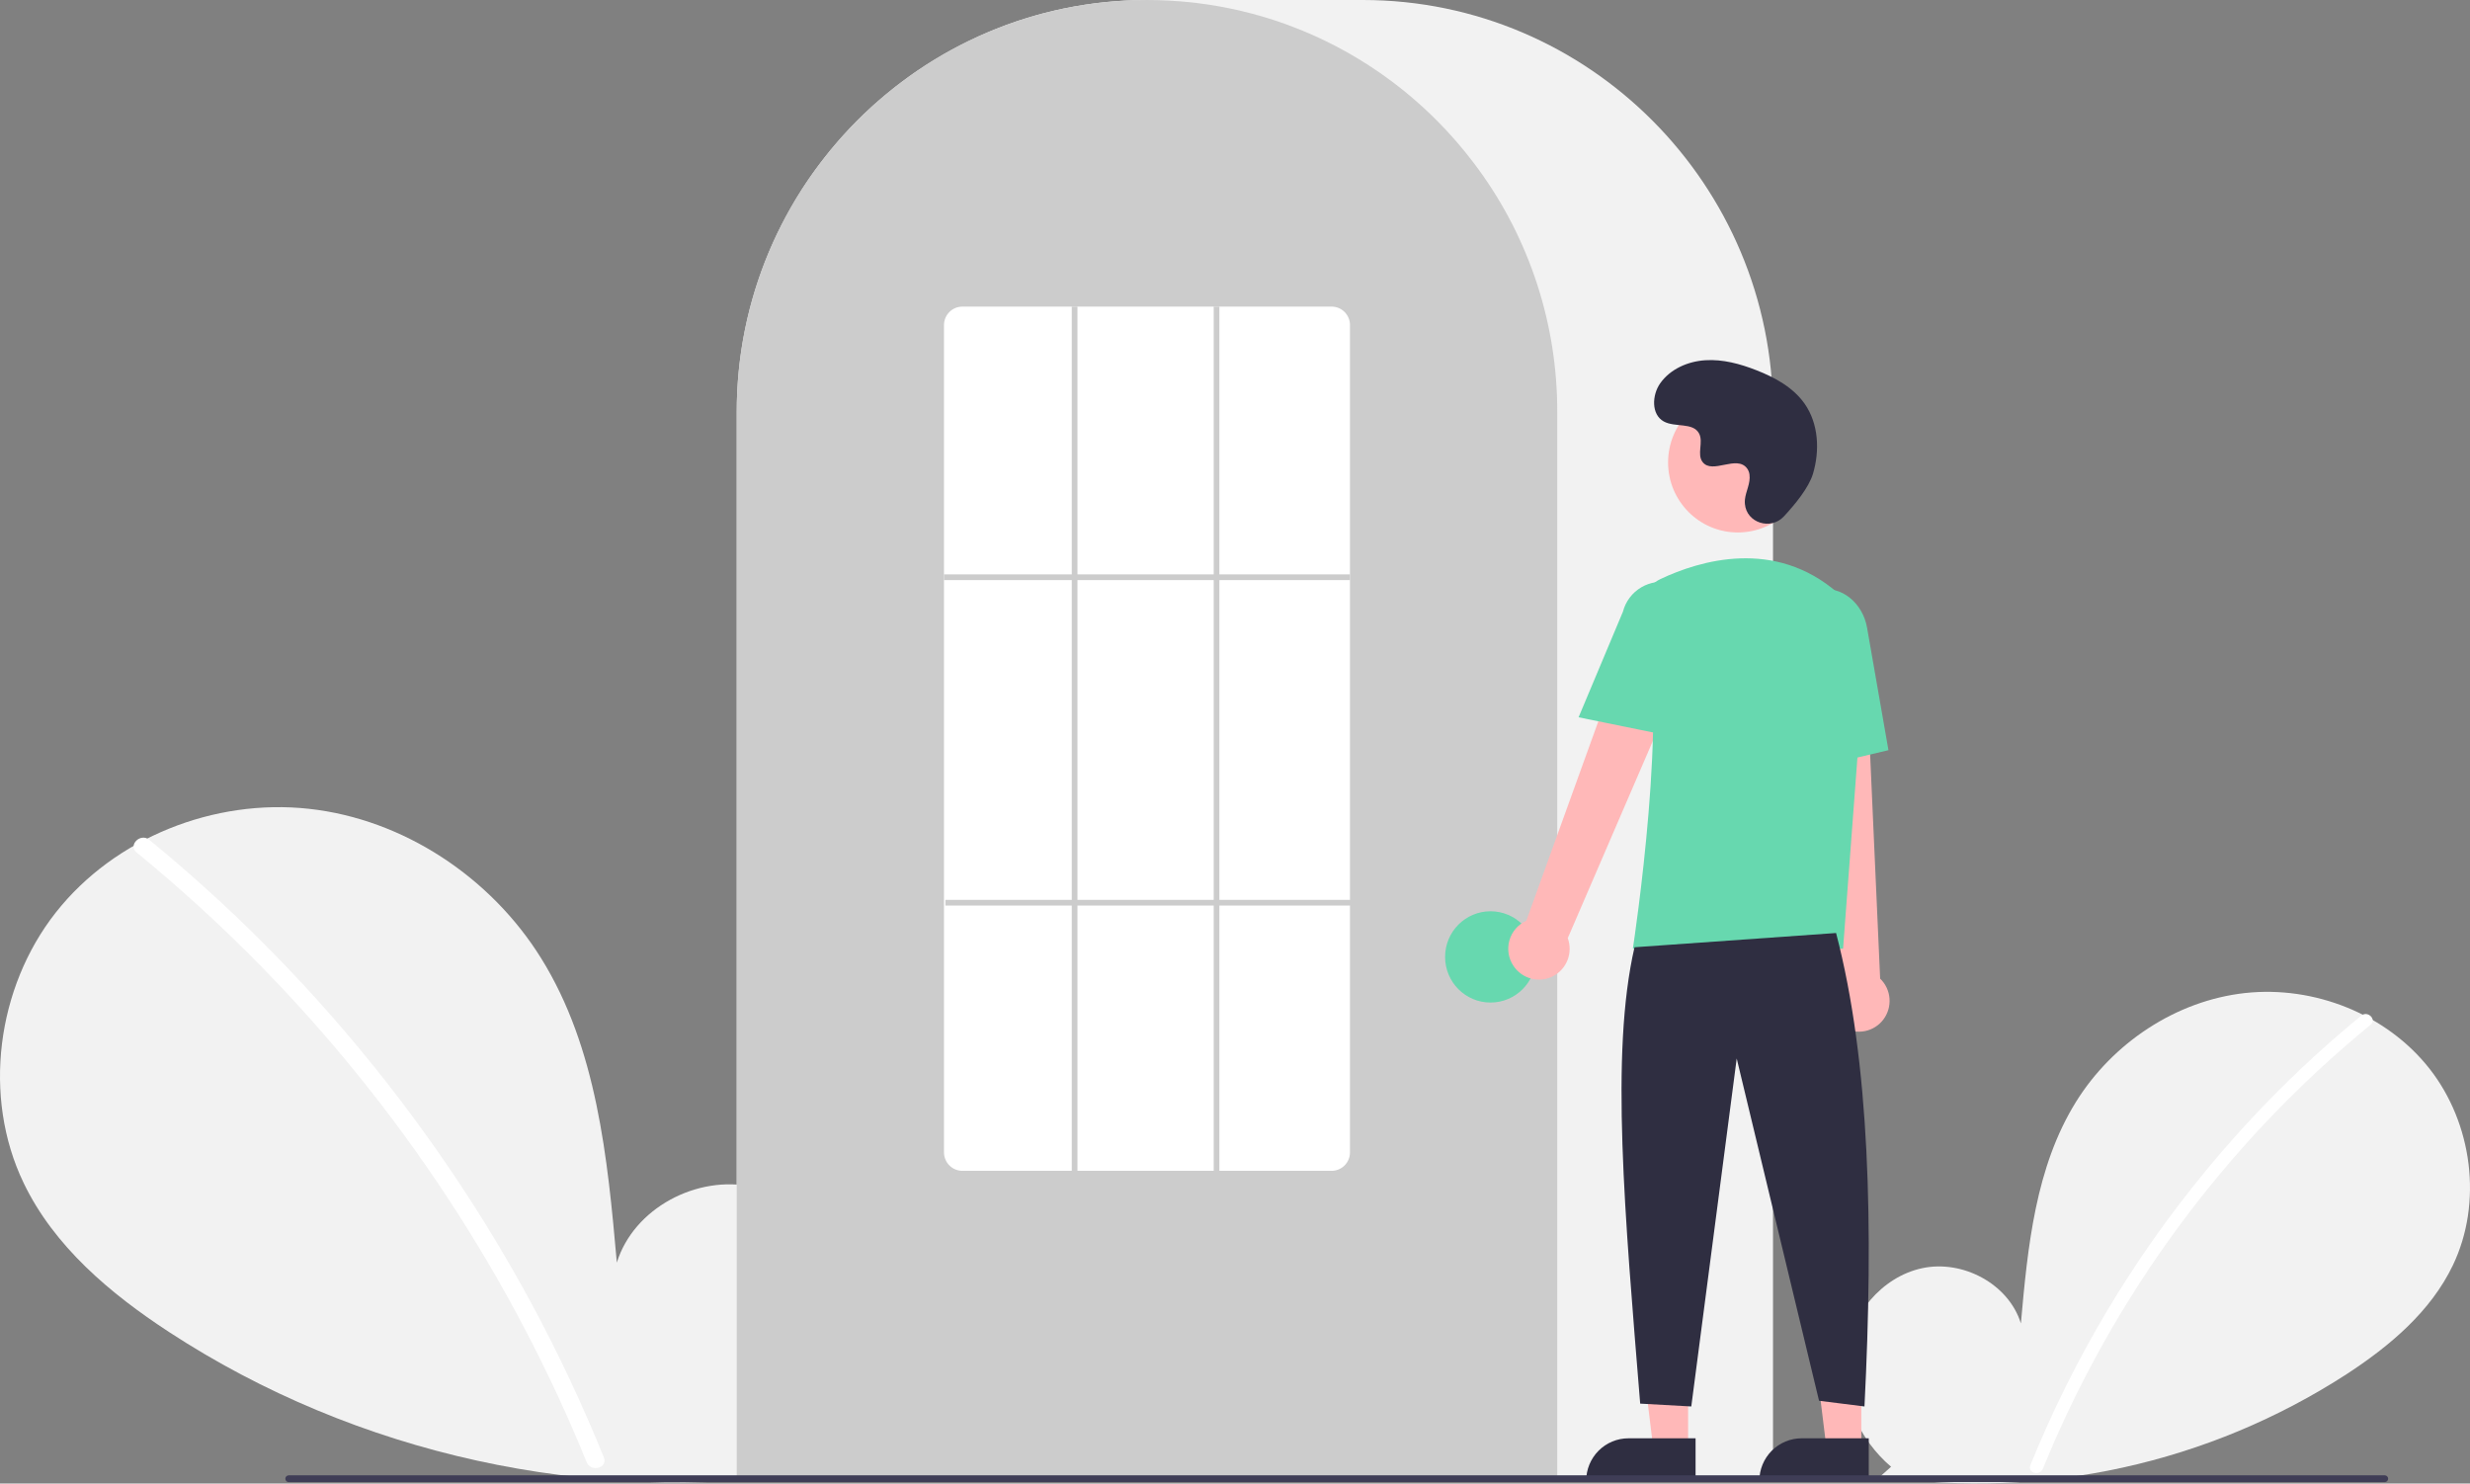 <svg width="328" height="197" viewBox="0 0 328 197" fill="none" xmlns="http://www.w3.org/2000/svg">
<rect x="0" y="0" width="328" height="197" fill="#808080" stroke="none"/>
<g clip-path="url(#clip0)">
<path d="M251.125 194.772C246.925 191.208 244.375 185.576 245.043 180.094C245.712 174.613 249.856 169.573 255.23 168.409C260.604 167.245 266.73 170.467 268.362 175.741C269.261 165.573 270.296 154.979 275.677 146.32C280.55 138.48 288.989 132.87 298.135 131.866C307.282 130.862 316.911 134.653 322.616 141.905C328.32 149.158 329.716 159.701 325.721 168.027C322.778 174.161 317.356 178.725 311.675 182.439C293.318 194.338 271.301 199.177 249.674 196.065L251.125 194.772Z" fill="#F2F2F2"/>
<path d="M313.571 134.863C306.024 141.038 299.101 147.945 292.901 155.483C283.198 167.239 275.347 180.421 269.62 194.567C269.2 195.599 270.869 196.048 271.283 195.028C280.653 172.037 295.612 151.772 314.791 136.089C315.652 135.384 314.425 134.164 313.571 134.863Z" fill="white"/>
<path d="M105.589 193.804C111.356 188.908 114.86 181.173 113.941 173.644C113.022 166.114 107.332 159.192 99.95 157.594C92.569 155.995 84.154 160.421 81.912 167.664C80.678 153.699 79.257 139.148 71.865 127.255C65.173 116.486 53.582 108.78 41.019 107.402C28.457 106.023 15.23 111.23 7.395 121.191C-0.439 131.152 -2.358 145.633 3.13 157.069C7.172 165.494 14.619 171.763 22.422 176.864C47.316 193.137 78.197 199.924 107.58 195.579" fill="#F2F2F2"/>
<path d="M19.818 111.519C30.184 120 39.693 129.486 48.209 139.84C56.725 150.183 64.224 161.331 70.598 173.128C74.161 179.746 77.361 186.554 80.186 193.522C80.761 194.939 78.47 195.556 77.901 194.155C72.898 181.87 66.71 170.107 59.424 159.035C52.173 148.003 43.874 137.703 34.643 128.281C29.422 122.955 23.914 117.921 18.143 113.202C16.96 112.234 18.645 110.559 19.818 111.519L19.818 111.519Z" fill="white"/>
<path d="M235.444 196.569H97.835V54.729C97.835 24.551 122.273 0 152.313 0H180.966C211.005 0 235.444 24.551 235.444 54.729V196.569Z" fill="#F2F2F2"/>
<path d="M206.791 196.569H97.835V54.729C97.804 43.165 101.449 31.894 108.238 22.556C108.489 22.214 108.738 21.875 108.996 21.541C112.28 17.214 116.187 13.404 120.59 10.235C120.839 10.053 121.089 9.875 121.342 9.696C125.026 7.135 129.012 5.041 133.208 3.462C133.457 3.367 133.71 3.272 133.964 3.181C137.759 1.821 141.692 0.889 145.692 0.403C145.94 0.369 146.195 0.342 146.449 0.315C150.347 -0.103 154.279 -0.103 158.177 0.315C158.43 0.342 158.685 0.369 158.936 0.403C162.935 0.889 166.867 1.821 170.661 3.181C170.915 3.272 171.169 3.367 171.418 3.463C175.562 5.021 179.501 7.084 183.146 9.604C183.399 9.779 183.653 9.958 183.902 10.136C186.37 11.906 188.688 13.878 190.833 16.031C192.553 17.758 194.156 19.599 195.63 21.542C195.887 21.875 196.137 22.214 196.386 22.556C203.176 31.894 206.821 43.165 206.791 54.729V196.569Z" fill="#CCCCCC"/>
<path d="M197.931 133.129C201.263 133.129 203.963 130.416 203.963 127.069C203.963 123.722 201.263 121.009 197.931 121.009C194.6 121.009 191.899 123.722 191.899 127.069C191.899 130.416 194.6 133.129 197.931 133.129Z" fill="#67D8AF"/>
<path d="M224.171 192.32H219.549L217.349 174.41L224.171 174.411L224.171 192.32Z" fill="#FFB8B8"/>
<path d="M216.247 190.994H225.161V196.632H210.634C210.634 195.891 210.78 195.158 211.062 194.474C211.344 193.79 211.757 193.169 212.278 192.645C212.799 192.121 213.418 191.706 214.099 191.423C214.78 191.139 215.51 190.994 216.247 190.994Z" fill="#2F2E41"/>
<path d="M247.168 192.32H242.546L240.347 174.41L247.169 174.411L247.168 192.32Z" fill="#FFB8B8"/>
<path d="M239.245 190.994H248.159V196.632H233.632C233.632 195.891 233.777 195.158 234.059 194.474C234.341 193.79 234.755 193.169 235.276 192.645C235.797 192.121 236.416 191.706 237.097 191.423C237.778 191.139 238.508 190.994 239.245 190.994Z" fill="#2F2E41"/>
<path d="M200.984 128.269C200.651 127.777 200.43 127.218 200.336 126.631C200.242 126.043 200.278 125.443 200.44 124.87C200.602 124.298 200.887 123.769 201.275 123.319C201.663 122.87 202.144 122.511 202.684 122.269L218.397 78.764L226.128 83.002L208.188 124.578C208.533 125.517 208.523 126.551 208.16 127.484C207.797 128.417 207.106 129.183 206.218 129.638C205.33 130.093 204.307 130.205 203.342 129.953C202.378 129.701 201.538 129.102 200.984 128.269Z" fill="#FFB8B8"/>
<path d="M244.807 136.444C244.294 136.148 243.851 135.743 243.51 135.257C243.169 134.77 242.939 134.215 242.835 133.629C242.731 133.044 242.756 132.442 242.908 131.867C243.06 131.293 243.336 130.758 243.717 130.302L238.849 84.281L247.648 84.685L249.671 129.953C250.391 130.645 250.833 131.579 250.914 132.577C250.995 133.575 250.708 134.568 250.109 135.369C249.51 136.169 248.639 136.72 247.662 136.918C246.684 137.117 245.669 136.948 244.807 136.444Z" fill="#FFB8B8"/>
<path d="M230.771 70.706C235.885 70.706 240.031 66.541 240.031 61.403C240.031 56.266 235.885 52.101 230.771 52.101C225.657 52.101 221.511 56.266 221.511 61.403C221.511 66.541 225.657 70.706 230.771 70.706Z" fill="#FFB8B8"/>
<path d="M244.748 125.978H216.832L216.865 125.76C216.915 125.433 221.841 93.021 218.208 82.417C217.844 81.375 217.876 80.235 218.298 79.215C218.721 78.195 219.503 77.369 220.496 76.894H220.496C225.688 74.438 235.655 71.413 244.067 78.753C245.305 79.851 246.272 81.223 246.891 82.761C247.51 84.299 247.764 85.961 247.633 87.615L244.748 125.978Z" fill="#67D8AF"/>
<path d="M222.193 97.811L209.625 95.25L215.516 81.225C215.869 79.866 216.743 78.704 217.948 77.992C219.153 77.281 220.589 77.078 221.942 77.429C223.295 77.78 224.454 78.656 225.165 79.864C225.876 81.073 226.082 82.515 225.736 83.875L222.193 97.811Z" fill="#67D8AF"/>
<path d="M238.29 102.567L237.535 85.167C236.962 81.896 238.826 78.804 241.692 78.299C244.559 77.795 247.359 80.064 247.935 83.359L250.775 99.617L238.29 102.567Z" fill="#67D8AF"/>
<path d="M243.819 123.895C248.311 141.081 248.801 162.932 247.59 186.766L241.557 186.009L230.624 140.559L224.592 186.766L217.806 186.388C215.778 161.379 213.804 139.91 217.052 125.788L243.819 123.895Z" fill="#2F2E41"/>
<path d="M236.872 68.592C235.145 70.441 231.937 69.448 231.712 66.923C231.694 66.727 231.695 66.53 231.715 66.334C231.832 65.215 232.475 64.2 232.321 63.019C232.286 62.724 232.177 62.444 232.004 62.205C230.628 60.353 227.396 63.033 226.097 61.356C225.3 60.329 226.237 58.71 225.625 57.561C224.819 56.045 222.429 56.793 220.93 55.962C219.263 55.039 219.363 52.468 220.46 50.905C221.799 48.999 224.146 47.981 226.463 47.835C228.781 47.688 231.083 48.318 233.247 49.165C235.705 50.127 238.143 51.458 239.656 53.629C241.496 56.27 241.673 59.821 240.753 62.909C240.193 64.788 238.283 67.083 236.872 68.592Z" fill="#2F2E41"/>
<path d="M316.683 196.812H38.337C38.219 196.812 38.105 196.764 38.021 196.68C37.937 196.595 37.89 196.481 37.89 196.362C37.89 196.242 37.937 196.128 38.021 196.043C38.105 195.959 38.219 195.911 38.337 195.911H316.683C316.802 195.911 316.915 195.959 316.999 196.043C317.083 196.128 317.13 196.242 317.13 196.362C317.13 196.481 317.083 196.595 316.999 196.68C316.915 196.764 316.802 196.812 316.683 196.812Z" fill="#3F3D56"/>
<path d="M176.818 155.475H127.807C127.161 155.478 126.541 155.225 126.082 154.769C125.622 154.313 125.361 153.694 125.356 153.045V43.145C125.361 42.496 125.622 41.876 126.082 41.421C126.541 40.965 127.161 40.712 127.807 40.715H176.818C177.464 40.712 178.084 40.965 178.544 41.421C179.003 41.876 179.264 42.496 179.269 43.145V153.045C179.264 153.694 179.003 154.313 178.544 154.769C178.084 155.225 177.464 155.478 176.818 155.475Z" fill="white"/>
<path d="M179.269 76.275H125.356V77.033H179.269V76.275Z" fill="#CCCCCC"/>
<path d="M179.457 119.494H125.545V120.252H179.457V119.494Z" fill="#CCCCCC"/>
<path d="M143.076 40.715H142.322V155.854H143.076V40.715Z" fill="#CCCCCC"/>
<path d="M161.926 40.715H161.172V155.854H161.926V40.715Z" fill="#CCCCCC"/>
</g>
<defs>
<clipPath id="clip0">
<rect width="328" height="197" fill="white"/>
</clipPath>
</defs>
</svg>
